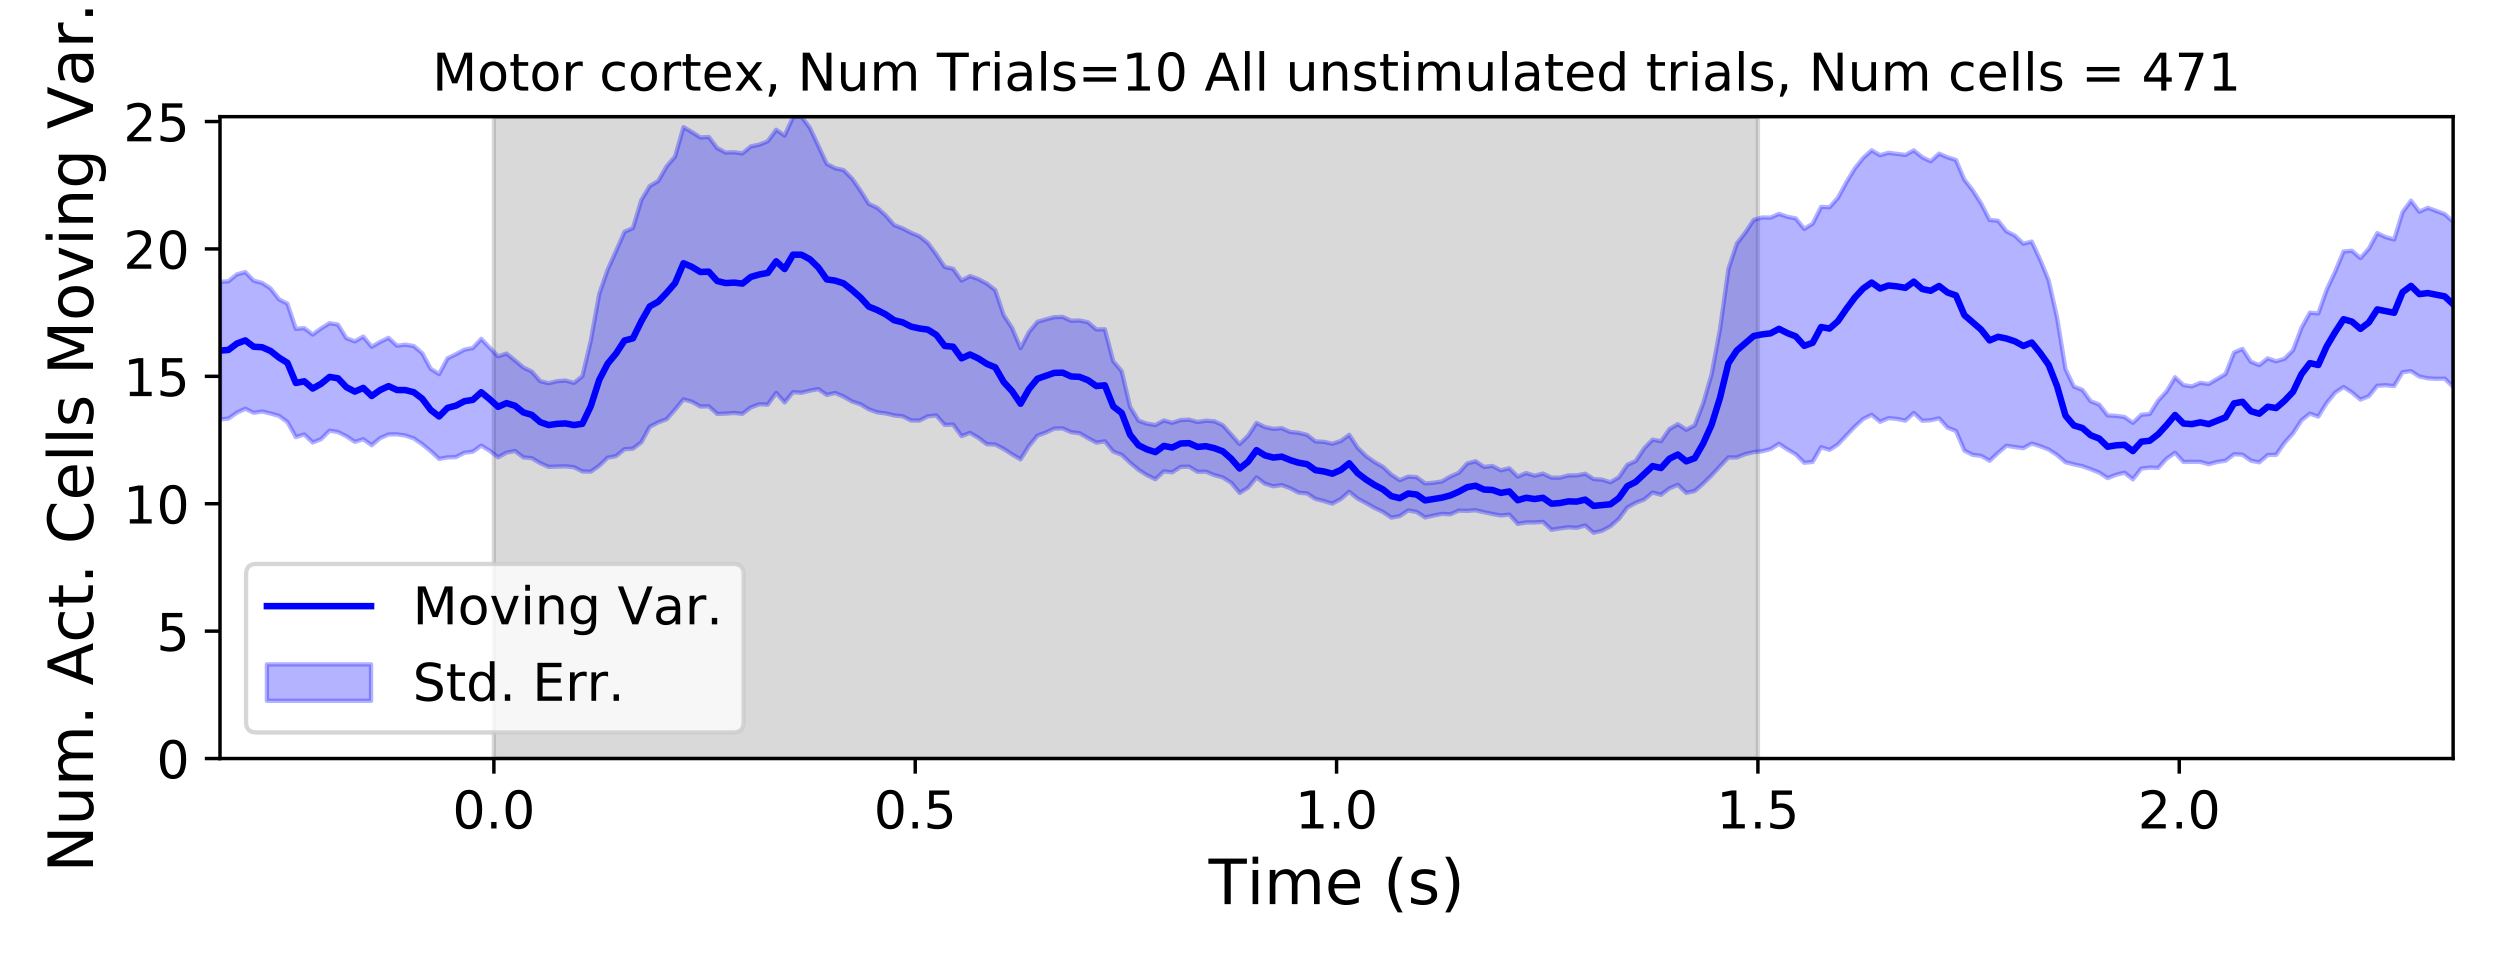 <?xml version="1.0" encoding="utf-8" standalone="no"?>
<!DOCTYPE svg PUBLIC "-//W3C//DTD SVG 1.1//EN"
  "http://www.w3.org/Graphics/SVG/1.1/DTD/svg11.dtd">
<!-- Created with matplotlib (https://matplotlib.org/) -->
<svg height="223.2pt" version="1.1" viewBox="0 0 576 223.2" width="576pt" xmlns="http://www.w3.org/2000/svg" xmlns:xlink="http://www.w3.org/1999/xlink">
 <defs>
  <style type="text/css">
*{stroke-linecap:butt;stroke-linejoin:round;}
  </style>
 </defs>
 <g id="figure_1">
  <g id="patch_1">
   <path d="M 0 223.2 
L 576 223.2 
L 576 0 
L 0 0 
z
" style="fill:#ffffff;"/>
  </g>
  <g id="axes_1">
   <g id="patch_2">
    <path d="M 50.69 174.76 
L 565.2 174.76 
L 565.2 26.88 
L 50.69 26.88 
z
" style="fill:#ffffff;"/>
   </g>
   <g id="PolyCollection_1">
    <defs>
     <path d="M 113.79 -48.44 
L 113.79 -196.32 
L 405.022 -196.32 
L 405.022 -48.44 
L 405.022 -48.44 
L 113.79 -48.44 
z
" id="m0487ae9d13" style="stroke:#808080;stroke-opacity:0.3;"/>
    </defs>
    <g clip-path="url(#pe1b4411002)">
     <use style="fill:#808080;fill-opacity:0.3;stroke:#808080;stroke-opacity:0.3;" x="0" xlink:href="#m0487ae9d13" y="223.2"/>
    </g>
   </g>
   <g id="PolyCollection_2">
    <defs>
     <path d="M 50.69 -158.284 
L 50.69 -126.561 
L 52.632 -126.76 
L 54.573 -128.119 
L 56.515 -129.024 
L 58.456 -128.088 
L 60.398 -128.387 
L 62.339 -127.927 
L 64.281 -127.392 
L 66.222 -125.96 
L 68.164 -122.486 
L 70.105 -123.095 
L 72.047 -121.249 
L 73.989 -122.025 
L 75.93 -123.973 
L 77.872 -123.664 
L 79.813 -122.684 
L 81.755 -121.404 
L 83.696 -121.999 
L 85.638 -120.615 
L 87.579 -122.244 
L 89.521 -123.104 
L 91.462 -123.129 
L 93.404 -122.85 
L 95.346 -122.186 
L 97.287 -120.856 
L 99.229 -119.263 
L 101.17 -117.47 
L 103.112 -117.813 
L 105.053 -117.881 
L 106.995 -118.881 
L 108.936 -119.12 
L 110.878 -120.537 
L 112.82 -119.347 
L 114.761 -117.834 
L 116.703 -118.905 
L 118.644 -119.285 
L 120.586 -117.817 
L 122.527 -117.632 
L 124.469 -116.491 
L 126.41 -115.627 
L 128.352 -115.713 
L 130.293 -115.758 
L 132.235 -115.565 
L 134.177 -114.582 
L 136.118 -114.527 
L 138.06 -115.889 
L 140.001 -117.75 
L 141.943 -118.115 
L 143.884 -119.701 
L 145.826 -119.828 
L 147.767 -121.289 
L 149.709 -124.861 
L 151.65 -125.879 
L 153.592 -126.613 
L 155.534 -128.813 
L 157.475 -131.186 
L 159.417 -130.646 
L 161.358 -129.54 
L 163.3 -129.581 
L 165.241 -127.836 
L 167.183 -127.907 
L 169.124 -128.058 
L 171.066 -127.857 
L 173.007 -129.327 
L 174.949 -130.052 
L 176.891 -129.979 
L 178.832 -132.671 
L 180.774 -130.476 
L 182.715 -132.84 
L 184.657 -132.708 
L 186.598 -133.19 
L 188.54 -133.545 
L 190.481 -132.208 
L 192.423 -132.66 
L 194.364 -131.824 
L 196.306 -130.7 
L 198.248 -130.051 
L 200.189 -128.883 
L 202.131 -128.196 
L 204.072 -127.954 
L 206.014 -127.486 
L 207.955 -127.293 
L 209.897 -126.33 
L 211.838 -126.295 
L 213.78 -127.282 
L 215.722 -127.48 
L 217.663 -125.301 
L 219.605 -125.365 
L 221.546 -122.719 
L 223.488 -123.467 
L 225.429 -122.316 
L 227.371 -120.858 
L 229.312 -120.768 
L 231.254 -119.771 
L 233.195 -118.506 
L 235.137 -117.371 
L 237.079 -120.443 
L 239.02 -122.812 
L 240.962 -123.539 
L 242.903 -124.448 
L 244.845 -124.497 
L 246.786 -123.631 
L 248.728 -123.38 
L 250.669 -122.253 
L 252.611 -121.216 
L 254.552 -121.515 
L 256.494 -119.163 
L 258.436 -118.418 
L 260.377 -116.576 
L 262.319 -114.954 
L 264.26 -113.722 
L 266.202 -112.787 
L 268.143 -114.589 
L 270.085 -114.384 
L 272.026 -115.631 
L 273.968 -115.684 
L 275.909 -114.496 
L 277.851 -114.523 
L 279.793 -113.734 
L 281.734 -113.198 
L 283.676 -111.953 
L 285.617 -109.63 
L 287.559 -110.841 
L 289.5 -113.204 
L 291.442 -111.762 
L 293.383 -111.157 
L 295.325 -111.436 
L 297.266 -110.706 
L 299.208 -109.683 
L 301.15 -109.518 
L 303.091 -108.243 
L 305.033 -107.747 
L 306.974 -107.162 
L 308.916 -108.228 
L 310.857 -109.903 
L 312.799 -108.313 
L 314.74 -107.295 
L 316.682 -106.184 
L 318.624 -105.255 
L 320.565 -103.94 
L 322.507 -104.288 
L 324.448 -105.599 
L 326.39 -105.256 
L 328.331 -103.98 
L 330.273 -104.412 
L 332.214 -104.795 
L 334.156 -104.701 
L 336.097 -105.552 
L 338.039 -105.494 
L 339.981 -105.639 
L 341.922 -105.191 
L 343.864 -104.778 
L 345.805 -104.431 
L 347.747 -104.636 
L 349.688 -102.5 
L 351.63 -102.825 
L 353.571 -102.837 
L 355.513 -102.943 
L 357.454 -101.145 
L 359.396 -101.448 
L 361.338 -101.717 
L 363.279 -101.589 
L 365.221 -102.124 
L 367.162 -100.448 
L 369.104 -100.911 
L 371.045 -101.944 
L 372.987 -103.66 
L 374.928 -106.271 
L 376.87 -107.359 
L 378.811 -108.097 
L 380.753 -109.714 
L 382.695 -109.191 
L 384.636 -110.684 
L 386.578 -111.491 
L 388.519 -109.638 
L 390.461 -110.073 
L 392.402 -111.759 
L 394.344 -113.673 
L 396.285 -115.773 
L 398.227 -117.814 
L 400.168 -117.814 
L 402.11 -118.576 
L 404.052 -119.033 
L 405.993 -119.216 
L 407.935 -119.73 
L 409.876 -120.944 
L 411.818 -119.651 
L 413.759 -118.506 
L 415.701 -116.577 
L 417.642 -116.778 
L 419.584 -120.162 
L 421.526 -119.547 
L 423.467 -120.804 
L 425.409 -122.862 
L 427.35 -124.896 
L 429.292 -126.676 
L 431.233 -127.628 
L 433.175 -126.021 
L 435.116 -126.856 
L 437.058 -126.684 
L 438.999 -126.279 
L 440.941 -128.056 
L 442.883 -126.257 
L 444.824 -126.373 
L 446.766 -126.809 
L 448.707 -124.666 
L 450.649 -123.917 
L 452.59 -119.386 
L 454.532 -118.393 
L 456.473 -118.167 
L 458.415 -117.036 
L 460.356 -118.854 
L 462.298 -120.505 
L 464.24 -120.198 
L 466.181 -119.935 
L 468.123 -121.008 
L 470.064 -120.396 
L 472.006 -119.633 
L 473.947 -118.377 
L 475.889 -116.702 
L 477.83 -116.208 
L 479.772 -115.789 
L 481.713 -115.086 
L 483.655 -114.316 
L 485.597 -113.042 
L 487.538 -113.807 
L 489.48 -114.295 
L 491.421 -112.762 
L 493.363 -115.244 
L 495.304 -115.474 
L 497.246 -115.398 
L 499.187 -117.524 
L 501.129 -118.878 
L 503.07 -116.768 
L 505.012 -116.8 
L 506.954 -116.776 
L 508.895 -116.248 
L 510.837 -116.769 
L 512.778 -117.057 
L 514.72 -118.543 
L 516.661 -118.443 
L 518.603 -117.06 
L 520.544 -116.688 
L 522.486 -118.367 
L 524.428 -118.417 
L 526.369 -121.197 
L 528.311 -123.343 
L 530.252 -126.331 
L 532.194 -127.9 
L 534.135 -127.224 
L 536.077 -130.351 
L 538.018 -132.74 
L 539.96 -134.029 
L 541.901 -132.761 
L 543.843 -131.13 
L 545.785 -131.918 
L 547.726 -134.323 
L 549.668 -134.446 
L 551.609 -134.248 
L 553.551 -137.437 
L 555.492 -137.686 
L 557.434 -136.443 
L 559.375 -136.029 
L 561.317 -135.922 
L 563.258 -135.968 
L 565.2 -134.073 
L 565.2 -172.1 
L 565.2 -172.1 
L 563.258 -173.868 
L 561.317 -174.599 
L 559.375 -175.321 
L 557.434 -174.423 
L 555.492 -176.96 
L 553.551 -174.315 
L 551.609 -168.023 
L 549.668 -168.566 
L 547.726 -169.494 
L 545.785 -165.917 
L 543.843 -163.726 
L 541.901 -165.426 
L 539.96 -165.267 
L 538.018 -160.617 
L 536.077 -156.476 
L 534.135 -150.992 
L 532.194 -151.168 
L 530.252 -147.644 
L 528.311 -142.507 
L 526.369 -140.548 
L 524.428 -139.956 
L 522.486 -140.636 
L 520.544 -139.082 
L 518.603 -139.851 
L 516.661 -142.809 
L 514.72 -141.977 
L 512.778 -137.053 
L 510.837 -135.892 
L 508.895 -134.734 
L 506.954 -135.004 
L 505.012 -134.174 
L 503.07 -134.47 
L 501.129 -136.283 
L 499.187 -133.02 
L 497.246 -130.911 
L 495.304 -127.838 
L 493.363 -127.637 
L 491.421 -125.779 
L 489.48 -127.128 
L 487.538 -127.387 
L 485.597 -127.497 
L 483.655 -130.002 
L 481.713 -130.739 
L 479.772 -133.391 
L 477.83 -134.119 
L 475.889 -138.17 
L 473.947 -150.042 
L 472.006 -158.646 
L 470.064 -163.369 
L 468.123 -167.538 
L 466.181 -167.056 
L 464.24 -168.91 
L 462.298 -169.892 
L 460.356 -172.346 
L 458.415 -172.514 
L 456.473 -176.298 
L 454.532 -179.328 
L 452.59 -181.811 
L 450.649 -186.349 
L 448.707 -186.951 
L 446.766 -187.799 
L 444.824 -186.036 
L 442.883 -186.968 
L 440.941 -188.559 
L 438.999 -187.498 
L 437.058 -187.743 
L 435.116 -187.995 
L 433.175 -187.435 
L 431.233 -188.564 
L 429.292 -186.821 
L 427.35 -184.393 
L 425.409 -181.208 
L 423.467 -177.637 
L 421.526 -175.449 
L 419.584 -175.532 
L 417.642 -171.67 
L 415.701 -170.462 
L 413.759 -172.876 
L 411.818 -173.26 
L 409.876 -173.922 
L 407.935 -173.067 
L 405.993 -173.097 
L 404.052 -172.539 
L 402.11 -169.611 
L 400.168 -167.093 
L 398.227 -161.228 
L 396.285 -147.31 
L 394.344 -136.936 
L 392.402 -130.239 
L 390.461 -125.203 
L 388.519 -124.184 
L 386.578 -125.468 
L 384.636 -124.346 
L 382.695 -121.55 
L 380.753 -121.902 
L 378.811 -119.902 
L 376.87 -116.981 
L 374.928 -116.102 
L 372.987 -113.248 
L 371.045 -112.082 
L 369.104 -112.686 
L 367.162 -112.831 
L 365.221 -114.055 
L 363.279 -113.678 
L 361.338 -113.658 
L 359.396 -113.149 
L 357.454 -113.156 
L 355.513 -114.085 
L 353.571 -113.607 
L 351.63 -114.208 
L 349.688 -113.399 
L 347.747 -115.305 
L 345.805 -114.842 
L 343.864 -115.843 
L 341.922 -115.62 
L 339.981 -116.934 
L 338.039 -116.419 
L 336.097 -114.269 
L 334.156 -113.409 
L 332.214 -112.281 
L 330.273 -111.974 
L 328.331 -111.838 
L 326.39 -113.268 
L 324.448 -113.395 
L 322.507 -112.562 
L 320.565 -113.837 
L 318.624 -115.643 
L 316.682 -116.763 
L 314.74 -118.122 
L 312.799 -120.052 
L 310.857 -123.019 
L 308.916 -121.587 
L 306.974 -120.963 
L 305.033 -121.405 
L 303.091 -121.496 
L 301.15 -123.004 
L 299.208 -123.491 
L 297.266 -123.678 
L 295.325 -124.543 
L 293.383 -124.396 
L 291.442 -124.801 
L 289.5 -125.761 
L 287.559 -122.791 
L 285.617 -120.894 
L 283.676 -123.068 
L 281.734 -125.242 
L 279.793 -126.142 
L 277.851 -126.272 
L 275.909 -125.969 
L 273.968 -126.517 
L 272.026 -126.42 
L 270.085 -125.787 
L 268.143 -126.331 
L 266.202 -125.273 
L 264.26 -125.589 
L 262.319 -126.271 
L 260.377 -129.476 
L 258.436 -137.682 
L 256.494 -139.971 
L 254.552 -147.328 
L 252.611 -147.296 
L 250.669 -148.942 
L 248.728 -149.357 
L 246.786 -149.298 
L 244.845 -150.181 
L 242.903 -150.128 
L 240.962 -149.615 
L 239.02 -149.055 
L 237.079 -146.694 
L 235.137 -142.994 
L 233.195 -147.629 
L 231.254 -150.592 
L 229.312 -156.346 
L 227.371 -157.861 
L 225.429 -158.89 
L 223.488 -159.585 
L 221.546 -158.563 
L 219.605 -161.265 
L 217.663 -161.693 
L 215.722 -164.608 
L 213.78 -167.227 
L 211.838 -168.756 
L 209.897 -169.582 
L 207.955 -170.576 
L 206.014 -171.342 
L 204.072 -173.563 
L 202.131 -175.323 
L 200.189 -176.204 
L 198.248 -179.289 
L 196.306 -182.07 
L 194.364 -184.01 
L 192.423 -184.433 
L 190.481 -185.445 
L 188.54 -189.62 
L 186.598 -193.746 
L 184.657 -196.32 
L 182.715 -196.211 
L 180.774 -191.963 
L 178.832 -193.309 
L 176.891 -190.664 
L 174.949 -189.869 
L 173.007 -189.477 
L 171.066 -187.864 
L 169.124 -188.116 
L 167.183 -188.049 
L 165.241 -189.08 
L 163.3 -191.634 
L 161.358 -191.534 
L 159.417 -192.784 
L 157.475 -193.912 
L 155.534 -187.128 
L 153.592 -184.868 
L 151.65 -181.494 
L 149.709 -180.342 
L 147.767 -177.115 
L 145.826 -170.667 
L 143.884 -169.782 
L 141.943 -165.386 
L 140.001 -161.066 
L 138.06 -155.46 
L 136.118 -144.694 
L 134.177 -136.531 
L 132.235 -134.973 
L 130.293 -135.521 
L 128.352 -135.379 
L 126.41 -134.899 
L 124.469 -135.38 
L 122.527 -137.593 
L 120.586 -138.535 
L 118.644 -140.164 
L 116.703 -141.74 
L 114.761 -141.1 
L 112.82 -143.108 
L 110.878 -145.119 
L 108.936 -143.015 
L 106.995 -142.634 
L 105.053 -141.591 
L 103.112 -140.642 
L 101.17 -137.026 
L 99.229 -138.237 
L 97.287 -141.809 
L 95.346 -143.466 
L 93.404 -143.796 
L 91.462 -143.553 
L 89.521 -145.362 
L 87.579 -144.42 
L 85.638 -143.312 
L 83.696 -145.654 
L 81.755 -144.544 
L 79.813 -145.286 
L 77.872 -148.412 
L 75.93 -148.748 
L 73.989 -147.532 
L 72.047 -146.123 
L 70.105 -147.601 
L 68.164 -147.442 
L 66.222 -153.234 
L 64.281 -154.23 
L 62.339 -156.74 
L 60.398 -158.009 
L 58.456 -158.529 
L 56.515 -160.516 
L 54.573 -159.981 
L 52.632 -158.391 
L 50.69 -158.284 
z
" id="m0ca33e1026" style="stroke:#0000ff;stroke-opacity:0.3;"/>
    </defs>
    <g clip-path="url(#pe1b4411002)">
     <use style="fill:#0000ff;fill-opacity:0.3;stroke:#0000ff;stroke-opacity:0.3;" x="0" xlink:href="#m0ca33e1026" y="223.2"/>
    </g>
   </g>
   <g id="matplotlib.axis_1">
    <g id="xtick_1">
     <g id="line2d_1">
      <defs>
       <path d="M 0 0 
L 0 3.5 
" id="mf9122d4ab7" style="stroke:#000000;stroke-width:0.8;"/>
      </defs>
      <g>
       <use style="stroke:#000000;stroke-width:0.8;" x="113.79" xlink:href="#mf9122d4ab7" y="174.76"/>
      </g>
     </g>
     <g id="text_1">
      <!-- 0.0 -->
      <defs>
       <path d="M 31.781 66.406 
Q 24.172 66.406 20.328 58.906 
Q 16.5 51.422 16.5 36.375 
Q 16.5 21.391 20.328 13.891 
Q 24.172 6.391 31.781 6.391 
Q 39.453 6.391 43.281 13.891 
Q 47.125 21.391 47.125 36.375 
Q 47.125 51.422 43.281 58.906 
Q 39.453 66.406 31.781 66.406 
z
M 31.781 74.219 
Q 44.047 74.219 50.516 64.516 
Q 56.984 54.828 56.984 36.375 
Q 56.984 17.969 50.516 8.266 
Q 44.047 -1.422 31.781 -1.422 
Q 19.531 -1.422 13.062 8.266 
Q 6.594 17.969 6.594 36.375 
Q 6.594 54.828 13.062 64.516 
Q 19.531 74.219 31.781 74.219 
z
" id="DejaVuSans-48"/>
       <path d="M 10.688 12.406 
L 21 12.406 
L 21 0 
L 10.688 0 
z
" id="DejaVuSans-46"/>
      </defs>
      <g transform="translate(104.248 190.878)scale(0.12 -0.12)">
       <use xlink:href="#DejaVuSans-48"/>
       <use x="63.623" xlink:href="#DejaVuSans-46"/>
       <use x="95.41" xlink:href="#DejaVuSans-48"/>
      </g>
     </g>
    </g>
    <g id="xtick_2">
     <g id="line2d_2">
      <g>
       <use style="stroke:#000000;stroke-width:0.8;" x="210.868" xlink:href="#mf9122d4ab7" y="174.76"/>
      </g>
     </g>
     <g id="text_2">
      <!-- 0.5 -->
      <defs>
       <path d="M 10.797 72.906 
L 49.516 72.906 
L 49.516 64.594 
L 19.828 64.594 
L 19.828 46.734 
Q 21.969 47.469 24.109 47.828 
Q 26.266 48.188 28.422 48.188 
Q 40.625 48.188 47.75 41.5 
Q 54.891 34.812 54.891 23.391 
Q 54.891 11.625 47.562 5.094 
Q 40.234 -1.422 26.906 -1.422 
Q 22.312 -1.422 17.547 -0.641 
Q 12.797 0.141 7.719 1.703 
L 7.719 11.625 
Q 12.109 9.234 16.797 8.062 
Q 21.484 6.891 26.703 6.891 
Q 35.156 6.891 40.078 11.328 
Q 45.016 15.766 45.016 23.391 
Q 45.016 31 40.078 35.438 
Q 35.156 39.891 26.703 39.891 
Q 22.75 39.891 18.812 39.016 
Q 14.891 38.141 10.797 36.281 
z
" id="DejaVuSans-53"/>
      </defs>
      <g transform="translate(201.326 190.878)scale(0.12 -0.12)">
       <use xlink:href="#DejaVuSans-48"/>
       <use x="63.623" xlink:href="#DejaVuSans-46"/>
       <use x="95.41" xlink:href="#DejaVuSans-53"/>
      </g>
     </g>
    </g>
    <g id="xtick_3">
     <g id="line2d_3">
      <g>
       <use style="stroke:#000000;stroke-width:0.8;" x="307.945" xlink:href="#mf9122d4ab7" y="174.76"/>
      </g>
     </g>
     <g id="text_3">
      <!-- 1.0 -->
      <defs>
       <path d="M 12.406 8.297 
L 28.516 8.297 
L 28.516 63.922 
L 10.984 60.406 
L 10.984 69.391 
L 28.422 72.906 
L 38.281 72.906 
L 38.281 8.297 
L 54.391 8.297 
L 54.391 0 
L 12.406 0 
z
" id="DejaVuSans-49"/>
      </defs>
      <g transform="translate(298.403 190.878)scale(0.12 -0.12)">
       <use xlink:href="#DejaVuSans-49"/>
       <use x="63.623" xlink:href="#DejaVuSans-46"/>
       <use x="95.41" xlink:href="#DejaVuSans-48"/>
      </g>
     </g>
    </g>
    <g id="xtick_4">
     <g id="line2d_4">
      <g>
       <use style="stroke:#000000;stroke-width:0.8;" x="405.022" xlink:href="#mf9122d4ab7" y="174.76"/>
      </g>
     </g>
     <g id="text_4">
      <!-- 1.5 -->
      <g transform="translate(395.48 190.878)scale(0.12 -0.12)">
       <use xlink:href="#DejaVuSans-49"/>
       <use x="63.623" xlink:href="#DejaVuSans-46"/>
       <use x="95.41" xlink:href="#DejaVuSans-53"/>
      </g>
     </g>
    </g>
    <g id="xtick_5">
     <g id="line2d_5">
      <g>
       <use style="stroke:#000000;stroke-width:0.8;" x="502.1" xlink:href="#mf9122d4ab7" y="174.76"/>
      </g>
     </g>
     <g id="text_5">
      <!-- 2.0 -->
      <defs>
       <path d="M 19.188 8.297 
L 53.609 8.297 
L 53.609 0 
L 7.328 0 
L 7.328 8.297 
Q 12.938 14.109 22.625 23.891 
Q 32.328 33.688 34.812 36.531 
Q 39.547 41.844 41.422 45.531 
Q 43.312 49.219 43.312 52.781 
Q 43.312 58.594 39.234 62.25 
Q 35.156 65.922 28.609 65.922 
Q 23.969 65.922 18.812 64.312 
Q 13.672 62.703 7.812 59.422 
L 7.812 69.391 
Q 13.766 71.781 18.938 73 
Q 24.125 74.219 28.422 74.219 
Q 39.75 74.219 46.484 68.547 
Q 53.219 62.891 53.219 53.422 
Q 53.219 48.922 51.531 44.891 
Q 49.859 40.875 45.406 35.406 
Q 44.188 33.984 37.641 27.219 
Q 31.109 20.453 19.188 8.297 
z
" id="DejaVuSans-50"/>
      </defs>
      <g transform="translate(492.558 190.878)scale(0.12 -0.12)">
       <use xlink:href="#DejaVuSans-50"/>
       <use x="63.623" xlink:href="#DejaVuSans-46"/>
       <use x="95.41" xlink:href="#DejaVuSans-48"/>
      </g>
     </g>
    </g>
    <g id="text_6">
     <!-- Time (s) -->
     <defs>
      <path d="M -0.297 72.906 
L 61.375 72.906 
L 61.375 64.594 
L 35.5 64.594 
L 35.5 0 
L 25.594 0 
L 25.594 64.594 
L -0.297 64.594 
z
" id="DejaVuSans-84"/>
      <path d="M 9.422 54.688 
L 18.406 54.688 
L 18.406 0 
L 9.422 0 
z
M 9.422 75.984 
L 18.406 75.984 
L 18.406 64.594 
L 9.422 64.594 
z
" id="DejaVuSans-105"/>
      <path d="M 52 44.188 
Q 55.375 50.25 60.062 53.125 
Q 64.75 56 71.094 56 
Q 79.641 56 84.281 50.016 
Q 88.922 44.047 88.922 33.016 
L 88.922 0 
L 79.891 0 
L 79.891 32.719 
Q 79.891 40.578 77.094 44.375 
Q 74.312 48.188 68.609 48.188 
Q 61.625 48.188 57.562 43.547 
Q 53.516 38.922 53.516 30.906 
L 53.516 0 
L 44.484 0 
L 44.484 32.719 
Q 44.484 40.625 41.703 44.406 
Q 38.922 48.188 33.109 48.188 
Q 26.219 48.188 22.156 43.531 
Q 18.109 38.875 18.109 30.906 
L 18.109 0 
L 9.078 0 
L 9.078 54.688 
L 18.109 54.688 
L 18.109 46.188 
Q 21.188 51.219 25.484 53.609 
Q 29.781 56 35.688 56 
Q 41.656 56 45.828 52.969 
Q 50 49.953 52 44.188 
z
" id="DejaVuSans-109"/>
      <path d="M 56.203 29.594 
L 56.203 25.203 
L 14.891 25.203 
Q 15.484 15.922 20.484 11.062 
Q 25.484 6.203 34.422 6.203 
Q 39.594 6.203 44.453 7.469 
Q 49.312 8.734 54.109 11.281 
L 54.109 2.781 
Q 49.266 0.734 44.188 -0.344 
Q 39.109 -1.422 33.891 -1.422 
Q 20.797 -1.422 13.156 6.188 
Q 5.516 13.812 5.516 26.812 
Q 5.516 40.234 12.766 48.109 
Q 20.016 56 32.328 56 
Q 43.359 56 49.781 48.891 
Q 56.203 41.797 56.203 29.594 
z
M 47.219 32.234 
Q 47.125 39.594 43.094 43.984 
Q 39.062 48.391 32.422 48.391 
Q 24.906 48.391 20.391 44.141 
Q 15.875 39.891 15.188 32.172 
z
" id="DejaVuSans-101"/>
      <path id="DejaVuSans-32"/>
      <path d="M 31 75.875 
Q 24.469 64.656 21.281 53.656 
Q 18.109 42.672 18.109 31.391 
Q 18.109 20.125 21.312 9.062 
Q 24.516 -2 31 -13.188 
L 23.188 -13.188 
Q 15.875 -1.703 12.234 9.375 
Q 8.594 20.453 8.594 31.391 
Q 8.594 42.281 12.203 53.312 
Q 15.828 64.359 23.188 75.875 
z
" id="DejaVuSans-40"/>
      <path d="M 44.281 53.078 
L 44.281 44.578 
Q 40.484 46.531 36.375 47.5 
Q 32.281 48.484 27.875 48.484 
Q 21.188 48.484 17.844 46.438 
Q 14.5 44.391 14.5 40.281 
Q 14.5 37.156 16.891 35.375 
Q 19.281 33.594 26.516 31.984 
L 29.594 31.297 
Q 39.156 29.25 43.188 25.516 
Q 47.219 21.781 47.219 15.094 
Q 47.219 7.469 41.188 3.016 
Q 35.156 -1.422 24.609 -1.422 
Q 20.219 -1.422 15.453 -0.562 
Q 10.688 0.297 5.422 2 
L 5.422 11.281 
Q 10.406 8.688 15.234 7.391 
Q 20.062 6.109 24.812 6.109 
Q 31.156 6.109 34.562 8.281 
Q 37.984 10.453 37.984 14.406 
Q 37.984 18.062 35.516 20.016 
Q 33.062 21.969 24.703 23.781 
L 21.578 24.516 
Q 13.234 26.266 9.516 29.906 
Q 5.812 33.547 5.812 39.891 
Q 5.812 47.609 11.281 51.797 
Q 16.75 56 26.812 56 
Q 31.781 56 36.172 55.266 
Q 40.578 54.547 44.281 53.078 
z
" id="DejaVuSans-115"/>
      <path d="M 8.016 75.875 
L 15.828 75.875 
Q 23.141 64.359 26.781 53.312 
Q 30.422 42.281 30.422 31.391 
Q 30.422 20.453 26.781 9.375 
Q 23.141 -1.703 15.828 -13.188 
L 8.016 -13.188 
Q 14.5 -2 17.703 9.062 
Q 20.906 20.125 20.906 31.391 
Q 20.906 42.672 17.703 53.656 
Q 14.5 64.656 8.016 75.875 
z
" id="DejaVuSans-41"/>
     </defs>
     <g transform="translate(278.45 208.315)scale(0.144 -0.144)">
      <use xlink:href="#DejaVuSans-84"/>
      <use x="61.037" xlink:href="#DejaVuSans-105"/>
      <use x="88.82" xlink:href="#DejaVuSans-109"/>
      <use x="186.232" xlink:href="#DejaVuSans-101"/>
      <use x="247.756" xlink:href="#DejaVuSans-32"/>
      <use x="279.543" xlink:href="#DejaVuSans-40"/>
      <use x="318.557" xlink:href="#DejaVuSans-115"/>
      <use x="370.656" xlink:href="#DejaVuSans-41"/>
     </g>
    </g>
   </g>
   <g id="matplotlib.axis_2">
    <g id="ytick_1">
     <g id="line2d_6">
      <defs>
       <path d="M 0 0 
L -3.5 0 
" id="mffff7e357f" style="stroke:#000000;stroke-width:0.8;"/>
      </defs>
      <g>
       <use style="stroke:#000000;stroke-width:0.8;" x="50.69" xlink:href="#mffff7e357f" y="174.76"/>
      </g>
     </g>
     <g id="text_7">
      <!-- 0 -->
      <g transform="translate(36.055 179.319)scale(0.12 -0.12)">
       <use xlink:href="#DejaVuSans-48"/>
      </g>
     </g>
    </g>
    <g id="ytick_2">
     <g id="line2d_7">
      <g>
       <use style="stroke:#000000;stroke-width:0.8;" x="50.69" xlink:href="#mffff7e357f" y="145.409"/>
      </g>
     </g>
     <g id="text_8">
      <!-- 5 -->
      <g transform="translate(36.055 149.968)scale(0.12 -0.12)">
       <use xlink:href="#DejaVuSans-53"/>
      </g>
     </g>
    </g>
    <g id="ytick_3">
     <g id="line2d_8">
      <g>
       <use style="stroke:#000000;stroke-width:0.8;" x="50.69" xlink:href="#mffff7e357f" y="116.058"/>
      </g>
     </g>
     <g id="text_9">
      <!-- 10 -->
      <g transform="translate(28.42 120.617)scale(0.12 -0.12)">
       <use xlink:href="#DejaVuSans-49"/>
       <use x="63.623" xlink:href="#DejaVuSans-48"/>
      </g>
     </g>
    </g>
    <g id="ytick_4">
     <g id="line2d_9">
      <g>
       <use style="stroke:#000000;stroke-width:0.8;" x="50.69" xlink:href="#mffff7e357f" y="86.707"/>
      </g>
     </g>
     <g id="text_10">
      <!-- 15 -->
      <g transform="translate(28.42 91.266)scale(0.12 -0.12)">
       <use xlink:href="#DejaVuSans-49"/>
       <use x="63.623" xlink:href="#DejaVuSans-53"/>
      </g>
     </g>
    </g>
    <g id="ytick_5">
     <g id="line2d_10">
      <g>
       <use style="stroke:#000000;stroke-width:0.8;" x="50.69" xlink:href="#mffff7e357f" y="57.356"/>
      </g>
     </g>
     <g id="text_11">
      <!-- 20 -->
      <g transform="translate(28.42 61.915)scale(0.12 -0.12)">
       <use xlink:href="#DejaVuSans-50"/>
       <use x="63.623" xlink:href="#DejaVuSans-48"/>
      </g>
     </g>
    </g>
    <g id="ytick_6">
     <g id="line2d_11">
      <g>
       <use style="stroke:#000000;stroke-width:0.8;" x="50.69" xlink:href="#mffff7e357f" y="28.004"/>
      </g>
     </g>
     <g id="text_12">
      <!-- 25 -->
      <g transform="translate(28.42 32.564)scale(0.12 -0.12)">
       <use xlink:href="#DejaVuSans-50"/>
       <use x="63.623" xlink:href="#DejaVuSans-53"/>
      </g>
     </g>
    </g>
    <g id="text_13">
     <!-- Num. Act. Cells Moving Var. -->
     <defs>
      <path d="M 9.812 72.906 
L 23.094 72.906 
L 55.422 11.922 
L 55.422 72.906 
L 64.984 72.906 
L 64.984 0 
L 51.703 0 
L 19.391 60.984 
L 19.391 0 
L 9.812 0 
z
" id="DejaVuSans-78"/>
      <path d="M 8.5 21.578 
L 8.5 54.688 
L 17.484 54.688 
L 17.484 21.922 
Q 17.484 14.156 20.5 10.266 
Q 23.531 6.391 29.594 6.391 
Q 36.859 6.391 41.078 11.031 
Q 45.312 15.672 45.312 23.688 
L 45.312 54.688 
L 54.297 54.688 
L 54.297 0 
L 45.312 0 
L 45.312 8.406 
Q 42.047 3.422 37.719 1 
Q 33.406 -1.422 27.688 -1.422 
Q 18.266 -1.422 13.375 4.438 
Q 8.5 10.297 8.5 21.578 
z
M 31.109 56 
z
" id="DejaVuSans-117"/>
      <path d="M 34.188 63.188 
L 20.797 26.906 
L 47.609 26.906 
z
M 28.609 72.906 
L 39.797 72.906 
L 67.578 0 
L 57.328 0 
L 50.688 18.703 
L 17.828 18.703 
L 11.188 0 
L 0.781 0 
z
" id="DejaVuSans-65"/>
      <path d="M 48.781 52.594 
L 48.781 44.188 
Q 44.969 46.297 41.141 47.344 
Q 37.312 48.391 33.406 48.391 
Q 24.656 48.391 19.812 42.844 
Q 14.984 37.312 14.984 27.297 
Q 14.984 17.281 19.812 11.734 
Q 24.656 6.203 33.406 6.203 
Q 37.312 6.203 41.141 7.25 
Q 44.969 8.297 48.781 10.406 
L 48.781 2.094 
Q 45.016 0.344 40.984 -0.531 
Q 36.969 -1.422 32.422 -1.422 
Q 20.062 -1.422 12.781 6.344 
Q 5.516 14.109 5.516 27.297 
Q 5.516 40.672 12.859 48.328 
Q 20.219 56 33.016 56 
Q 37.156 56 41.109 55.141 
Q 45.062 54.297 48.781 52.594 
z
" id="DejaVuSans-99"/>
      <path d="M 18.312 70.219 
L 18.312 54.688 
L 36.812 54.688 
L 36.812 47.703 
L 18.312 47.703 
L 18.312 18.016 
Q 18.312 11.328 20.141 9.422 
Q 21.969 7.516 27.594 7.516 
L 36.812 7.516 
L 36.812 0 
L 27.594 0 
Q 17.188 0 13.234 3.875 
Q 9.281 7.766 9.281 18.016 
L 9.281 47.703 
L 2.688 47.703 
L 2.688 54.688 
L 9.281 54.688 
L 9.281 70.219 
z
" id="DejaVuSans-116"/>
      <path d="M 64.406 67.281 
L 64.406 56.891 
Q 59.422 61.531 53.781 63.812 
Q 48.141 66.109 41.797 66.109 
Q 29.297 66.109 22.656 58.469 
Q 16.016 50.828 16.016 36.375 
Q 16.016 21.969 22.656 14.328 
Q 29.297 6.688 41.797 6.688 
Q 48.141 6.688 53.781 8.984 
Q 59.422 11.281 64.406 15.922 
L 64.406 5.609 
Q 59.234 2.094 53.438 0.328 
Q 47.656 -1.422 41.219 -1.422 
Q 24.656 -1.422 15.125 8.703 
Q 5.609 18.844 5.609 36.375 
Q 5.609 53.953 15.125 64.078 
Q 24.656 74.219 41.219 74.219 
Q 47.75 74.219 53.531 72.484 
Q 59.328 70.75 64.406 67.281 
z
" id="DejaVuSans-67"/>
      <path d="M 9.422 75.984 
L 18.406 75.984 
L 18.406 0 
L 9.422 0 
z
" id="DejaVuSans-108"/>
      <path d="M 9.812 72.906 
L 24.516 72.906 
L 43.109 23.297 
L 61.812 72.906 
L 76.516 72.906 
L 76.516 0 
L 66.891 0 
L 66.891 64.016 
L 48.094 14.016 
L 38.188 14.016 
L 19.391 64.016 
L 19.391 0 
L 9.812 0 
z
" id="DejaVuSans-77"/>
      <path d="M 30.609 48.391 
Q 23.391 48.391 19.188 42.75 
Q 14.984 37.109 14.984 27.297 
Q 14.984 17.484 19.156 11.844 
Q 23.344 6.203 30.609 6.203 
Q 37.797 6.203 41.984 11.859 
Q 46.188 17.531 46.188 27.297 
Q 46.188 37.016 41.984 42.703 
Q 37.797 48.391 30.609 48.391 
z
M 30.609 56 
Q 42.328 56 49.016 48.375 
Q 55.719 40.766 55.719 27.297 
Q 55.719 13.875 49.016 6.219 
Q 42.328 -1.422 30.609 -1.422 
Q 18.844 -1.422 12.172 6.219 
Q 5.516 13.875 5.516 27.297 
Q 5.516 40.766 12.172 48.375 
Q 18.844 56 30.609 56 
z
" id="DejaVuSans-111"/>
      <path d="M 2.984 54.688 
L 12.5 54.688 
L 29.594 8.797 
L 46.688 54.688 
L 56.203 54.688 
L 35.688 0 
L 23.484 0 
z
" id="DejaVuSans-118"/>
      <path d="M 54.891 33.016 
L 54.891 0 
L 45.906 0 
L 45.906 32.719 
Q 45.906 40.484 42.875 44.328 
Q 39.844 48.188 33.797 48.188 
Q 26.516 48.188 22.312 43.547 
Q 18.109 38.922 18.109 30.906 
L 18.109 0 
L 9.078 0 
L 9.078 54.688 
L 18.109 54.688 
L 18.109 46.188 
Q 21.344 51.125 25.703 53.562 
Q 30.078 56 35.797 56 
Q 45.219 56 50.047 50.172 
Q 54.891 44.344 54.891 33.016 
z
" id="DejaVuSans-110"/>
      <path d="M 45.406 27.984 
Q 45.406 37.75 41.375 43.109 
Q 37.359 48.484 30.078 48.484 
Q 22.859 48.484 18.828 43.109 
Q 14.797 37.75 14.797 27.984 
Q 14.797 18.266 18.828 12.891 
Q 22.859 7.516 30.078 7.516 
Q 37.359 7.516 41.375 12.891 
Q 45.406 18.266 45.406 27.984 
z
M 54.391 6.781 
Q 54.391 -7.172 48.188 -13.984 
Q 42 -20.797 29.203 -20.797 
Q 24.469 -20.797 20.266 -20.094 
Q 16.062 -19.391 12.109 -17.922 
L 12.109 -9.188 
Q 16.062 -11.328 19.922 -12.344 
Q 23.781 -13.375 27.781 -13.375 
Q 36.625 -13.375 41.016 -8.766 
Q 45.406 -4.156 45.406 5.172 
L 45.406 9.625 
Q 42.625 4.781 38.281 2.391 
Q 33.938 0 27.875 0 
Q 17.828 0 11.672 7.656 
Q 5.516 15.328 5.516 27.984 
Q 5.516 40.672 11.672 48.328 
Q 17.828 56 27.875 56 
Q 33.938 56 38.281 53.609 
Q 42.625 51.219 45.406 46.391 
L 45.406 54.688 
L 54.391 54.688 
z
" id="DejaVuSans-103"/>
      <path d="M 28.609 0 
L 0.781 72.906 
L 11.078 72.906 
L 34.188 11.531 
L 57.328 72.906 
L 67.578 72.906 
L 39.797 0 
z
" id="DejaVuSans-86"/>
      <path d="M 34.281 27.484 
Q 23.391 27.484 19.188 25 
Q 14.984 22.516 14.984 16.5 
Q 14.984 11.719 18.141 8.906 
Q 21.297 6.109 26.703 6.109 
Q 34.188 6.109 38.703 11.406 
Q 43.219 16.703 43.219 25.484 
L 43.219 27.484 
z
M 52.203 31.203 
L 52.203 0 
L 43.219 0 
L 43.219 8.297 
Q 40.141 3.328 35.547 0.953 
Q 30.953 -1.422 24.312 -1.422 
Q 15.922 -1.422 10.953 3.297 
Q 6 8.016 6 15.922 
Q 6 25.141 12.172 29.828 
Q 18.359 34.516 30.609 34.516 
L 43.219 34.516 
L 43.219 35.406 
Q 43.219 41.609 39.141 45 
Q 35.062 48.391 27.688 48.391 
Q 23 48.391 18.547 47.266 
Q 14.109 46.141 10.016 43.891 
L 10.016 52.203 
Q 14.938 54.109 19.578 55.047 
Q 24.219 56 28.609 56 
Q 40.484 56 46.344 49.844 
Q 52.203 43.703 52.203 31.203 
z
" id="DejaVuSans-97"/>
      <path d="M 41.109 46.297 
Q 39.594 47.172 37.812 47.578 
Q 36.031 48 33.891 48 
Q 26.266 48 22.188 43.047 
Q 18.109 38.094 18.109 28.812 
L 18.109 0 
L 9.078 0 
L 9.078 54.688 
L 18.109 54.688 
L 18.109 46.188 
Q 20.953 51.172 25.484 53.578 
Q 30.031 56 36.531 56 
Q 37.453 56 38.578 55.875 
Q 39.703 55.766 41.062 55.516 
z
" id="DejaVuSans-114"/>
     </defs>
     <g transform="translate(21.425 201.008)rotate(-90)scale(0.144 -0.144)">
      <use xlink:href="#DejaVuSans-78"/>
      <use x="74.805" xlink:href="#DejaVuSans-117"/>
      <use x="138.184" xlink:href="#DejaVuSans-109"/>
      <use x="235.596" xlink:href="#DejaVuSans-46"/>
      <use x="267.383" xlink:href="#DejaVuSans-32"/>
      <use x="299.17" xlink:href="#DejaVuSans-65"/>
      <use x="367.562" xlink:href="#DejaVuSans-99"/>
      <use x="422.543" xlink:href="#DejaVuSans-116"/>
      <use x="461.752" xlink:href="#DejaVuSans-46"/>
      <use x="493.539" xlink:href="#DejaVuSans-32"/>
      <use x="525.326" xlink:href="#DejaVuSans-67"/>
      <use x="595.15" xlink:href="#DejaVuSans-101"/>
      <use x="656.674" xlink:href="#DejaVuSans-108"/>
      <use x="684.457" xlink:href="#DejaVuSans-108"/>
      <use x="712.24" xlink:href="#DejaVuSans-115"/>
      <use x="764.34" xlink:href="#DejaVuSans-32"/>
      <use x="796.127" xlink:href="#DejaVuSans-77"/>
      <use x="882.406" xlink:href="#DejaVuSans-111"/>
      <use x="943.588" xlink:href="#DejaVuSans-118"/>
      <use x="1002.768" xlink:href="#DejaVuSans-105"/>
      <use x="1030.551" xlink:href="#DejaVuSans-110"/>
      <use x="1093.93" xlink:href="#DejaVuSans-103"/>
      <use x="1157.406" xlink:href="#DejaVuSans-32"/>
      <use x="1189.193" xlink:href="#DejaVuSans-86"/>
      <use x="1257.492" xlink:href="#DejaVuSans-97"/>
      <use x="1318.771" xlink:href="#DejaVuSans-114"/>
      <use x="1359.744" xlink:href="#DejaVuSans-46"/>
     </g>
    </g>
   </g>
   <g id="line2d_12">
    <path clip-path="url(#pe1b4411002)" d="M 50.69 80.777 
L 52.632 80.624 
L 54.573 79.15 
L 56.515 78.43 
L 58.456 79.891 
L 60.398 80.002 
L 62.339 80.866 
L 64.281 82.389 
L 66.222 83.603 
L 68.164 88.236 
L 70.105 87.852 
L 72.047 89.514 
L 73.989 88.421 
L 75.93 86.84 
L 77.872 87.162 
L 79.813 89.215 
L 81.755 90.226 
L 83.696 89.374 
L 85.638 91.237 
L 87.579 89.868 
L 89.521 88.967 
L 91.462 89.859 
L 93.404 89.877 
L 95.346 90.374 
L 97.287 91.868 
L 99.229 94.45 
L 101.17 95.952 
L 103.112 93.973 
L 105.053 93.464 
L 106.995 92.443 
L 108.936 92.133 
L 110.878 90.372 
L 112.82 91.973 
L 114.761 93.733 
L 116.703 92.877 
L 118.644 93.475 
L 120.586 95.024 
L 122.527 95.587 
L 124.469 97.264 
L 126.41 97.937 
L 128.352 97.654 
L 130.293 97.56 
L 132.235 97.931 
L 134.177 97.643 
L 136.118 93.59 
L 138.06 87.526 
L 140.001 83.792 
L 141.943 81.45 
L 143.884 78.459 
L 145.826 77.952 
L 147.767 73.998 
L 149.709 70.598 
L 151.65 69.514 
L 153.592 67.459 
L 155.534 65.229 
L 157.475 60.651 
L 159.417 61.485 
L 161.358 62.663 
L 163.3 62.593 
L 165.241 64.742 
L 167.183 65.222 
L 169.124 65.113 
L 171.066 65.339 
L 173.007 63.798 
L 174.949 63.24 
L 176.891 62.878 
L 178.832 60.21 
L 180.774 61.98 
L 182.715 58.675 
L 184.657 58.686 
L 186.598 59.732 
L 188.54 61.617 
L 190.481 64.373 
L 192.423 64.654 
L 194.364 65.283 
L 196.306 66.815 
L 198.248 68.53 
L 200.189 70.657 
L 202.131 71.44 
L 204.072 72.441 
L 206.014 73.786 
L 207.955 74.266 
L 209.897 75.244 
L 211.838 75.674 
L 213.78 75.945 
L 215.722 77.156 
L 217.663 79.703 
L 219.605 79.885 
L 221.546 82.559 
L 223.488 81.674 
L 225.429 82.597 
L 227.371 83.841 
L 229.312 84.643 
L 231.254 88.018 
L 233.195 90.133 
L 235.137 93.018 
L 237.079 89.631 
L 239.02 87.266 
L 242.903 85.912 
L 244.845 85.861 
L 246.786 86.736 
L 248.728 86.831 
L 250.669 87.602 
L 252.611 88.944 
L 254.552 88.779 
L 256.494 93.633 
L 258.436 95.15 
L 260.377 100.174 
L 262.319 102.587 
L 264.26 103.544 
L 266.202 104.17 
L 268.143 102.74 
L 270.085 103.114 
L 272.026 102.174 
L 273.968 102.1 
L 275.909 102.968 
L 277.851 102.803 
L 279.793 103.262 
L 281.734 103.98 
L 283.676 105.69 
L 285.617 107.938 
L 287.559 106.384 
L 289.5 103.718 
L 291.442 104.918 
L 293.383 105.423 
L 295.325 105.21 
L 297.266 106.008 
L 299.208 106.613 
L 301.15 106.939 
L 303.091 108.331 
L 305.033 108.624 
L 306.974 109.138 
L 308.916 108.292 
L 310.857 106.739 
L 312.799 109.017 
L 314.74 110.492 
L 316.682 111.726 
L 318.624 112.751 
L 320.565 114.311 
L 322.507 114.775 
L 324.448 113.703 
L 326.39 113.938 
L 328.331 115.291 
L 332.214 114.662 
L 334.156 114.145 
L 336.097 113.29 
L 338.039 112.244 
L 339.981 111.914 
L 341.922 112.795 
L 343.864 112.89 
L 345.805 113.564 
L 347.747 113.23 
L 349.688 115.25 
L 351.63 114.683 
L 353.571 114.978 
L 355.513 114.686 
L 357.454 116.05 
L 359.396 115.901 
L 361.338 115.513 
L 363.279 115.567 
L 365.221 115.11 
L 367.162 116.56 
L 371.045 116.187 
L 372.987 114.746 
L 374.928 112.014 
L 376.87 111.03 
L 380.753 107.392 
L 382.695 107.829 
L 384.636 105.685 
L 386.578 104.721 
L 388.519 106.289 
L 390.461 105.562 
L 392.402 102.201 
L 394.344 97.896 
L 396.285 91.659 
L 398.227 83.679 
L 400.168 80.747 
L 404.052 77.414 
L 405.993 77.044 
L 407.935 76.801 
L 409.876 75.767 
L 411.818 76.745 
L 413.759 77.509 
L 415.701 79.681 
L 417.642 78.976 
L 419.584 75.353 
L 421.526 75.702 
L 423.467 73.98 
L 425.409 71.165 
L 427.35 68.556 
L 429.292 66.451 
L 431.233 65.104 
L 433.175 66.472 
L 435.116 65.775 
L 437.058 65.987 
L 438.999 66.312 
L 440.941 64.893 
L 442.883 66.587 
L 444.824 66.995 
L 446.766 65.896 
L 448.707 67.391 
L 450.649 68.067 
L 452.59 72.602 
L 456.473 75.967 
L 458.415 78.425 
L 460.356 77.6 
L 462.298 78.001 
L 464.24 78.646 
L 466.181 79.705 
L 468.123 78.927 
L 470.064 81.317 
L 472.006 84.06 
L 473.947 88.991 
L 475.889 95.764 
L 477.83 98.036 
L 479.772 98.61 
L 481.713 100.288 
L 483.655 101.041 
L 485.597 102.931 
L 487.538 102.603 
L 489.48 102.488 
L 491.421 103.93 
L 493.363 101.759 
L 495.304 101.544 
L 497.246 100.045 
L 499.187 97.928 
L 501.129 95.62 
L 503.07 97.581 
L 505.012 97.713 
L 506.954 97.31 
L 508.895 97.709 
L 512.778 96.145 
L 514.72 92.94 
L 516.661 92.574 
L 518.603 94.744 
L 520.544 95.315 
L 522.486 93.698 
L 524.428 94.014 
L 526.369 92.327 
L 528.311 90.275 
L 530.252 86.213 
L 532.194 83.666 
L 534.135 84.092 
L 536.077 79.786 
L 538.018 76.521 
L 539.96 73.552 
L 541.901 74.106 
L 543.843 75.772 
L 545.785 74.283 
L 547.726 71.291 
L 551.609 72.064 
L 553.551 67.324 
L 555.492 65.877 
L 557.434 67.767 
L 559.375 67.525 
L 563.258 68.282 
L 565.2 70.113 
L 565.2 70.113 
" style="fill:none;stroke:#0000ff;stroke-linecap:square;stroke-width:1.5;"/>
   </g>
   <g id="patch_3">
    <path d="M 50.69 174.76 
L 50.69 26.88 
" style="fill:none;stroke:#000000;stroke-linecap:square;stroke-linejoin:miter;stroke-width:0.8;"/>
   </g>
   <g id="patch_4">
    <path d="M 565.2 174.76 
L 565.2 26.88 
" style="fill:none;stroke:#000000;stroke-linecap:square;stroke-linejoin:miter;stroke-width:0.8;"/>
   </g>
   <g id="patch_5">
    <path d="M 50.69 174.76 
L 565.2 174.76 
" style="fill:none;stroke:#000000;stroke-linecap:square;stroke-linejoin:miter;stroke-width:0.8;"/>
   </g>
   <g id="patch_6">
    <path d="M 50.69 26.88 
L 565.2 26.88 
" style="fill:none;stroke:#000000;stroke-linecap:square;stroke-linejoin:miter;stroke-width:0.8;"/>
   </g>
   <g id="text_14">
    <!-- Motor cortex, Num Trials=10 All unstimulated trials, Num cells = 471 -->
    <defs>
     <path d="M 54.891 54.688 
L 35.109 28.078 
L 55.906 0 
L 45.312 0 
L 29.391 21.484 
L 13.484 0 
L 2.875 0 
L 24.125 28.609 
L 4.688 54.688 
L 15.281 54.688 
L 29.781 35.203 
L 44.281 54.688 
z
" id="DejaVuSans-120"/>
     <path d="M 11.719 12.406 
L 22.016 12.406 
L 22.016 4 
L 14.016 -11.625 
L 7.719 -11.625 
L 11.719 4 
z
" id="DejaVuSans-44"/>
     <path d="M 10.594 45.406 
L 73.188 45.406 
L 73.188 37.203 
L 10.594 37.203 
z
M 10.594 25.484 
L 73.188 25.484 
L 73.188 17.188 
L 10.594 17.188 
z
" id="DejaVuSans-61"/>
     <path d="M 45.406 46.391 
L 45.406 75.984 
L 54.391 75.984 
L 54.391 0 
L 45.406 0 
L 45.406 8.203 
Q 42.578 3.328 38.25 0.953 
Q 33.938 -1.422 27.875 -1.422 
Q 17.969 -1.422 11.734 6.484 
Q 5.516 14.406 5.516 27.297 
Q 5.516 40.188 11.734 48.094 
Q 17.969 56 27.875 56 
Q 33.938 56 38.25 53.625 
Q 42.578 51.266 45.406 46.391 
z
M 14.797 27.297 
Q 14.797 17.391 18.875 11.75 
Q 22.953 6.109 30.078 6.109 
Q 37.203 6.109 41.297 11.75 
Q 45.406 17.391 45.406 27.297 
Q 45.406 37.203 41.297 42.844 
Q 37.203 48.484 30.078 48.484 
Q 22.953 48.484 18.875 42.844 
Q 14.797 37.203 14.797 27.297 
z
" id="DejaVuSans-100"/>
     <path d="M 37.797 64.312 
L 12.891 25.391 
L 37.797 25.391 
z
M 35.203 72.906 
L 47.609 72.906 
L 47.609 25.391 
L 58.016 25.391 
L 58.016 17.188 
L 47.609 17.188 
L 47.609 0 
L 37.797 0 
L 37.797 17.188 
L 4.891 17.188 
L 4.891 26.703 
z
" id="DejaVuSans-52"/>
     <path d="M 8.203 72.906 
L 55.078 72.906 
L 55.078 68.703 
L 28.609 0 
L 18.312 0 
L 43.219 64.594 
L 8.203 64.594 
z
" id="DejaVuSans-55"/>
    </defs>
    <g transform="translate(99.588 20.88)scale(0.12 -0.12)">
     <use xlink:href="#DejaVuSans-77"/>
     <use x="86.279" xlink:href="#DejaVuSans-111"/>
     <use x="147.461" xlink:href="#DejaVuSans-116"/>
     <use x="186.67" xlink:href="#DejaVuSans-111"/>
     <use x="247.852" xlink:href="#DejaVuSans-114"/>
     <use x="288.965" xlink:href="#DejaVuSans-32"/>
     <use x="320.752" xlink:href="#DejaVuSans-99"/>
     <use x="375.732" xlink:href="#DejaVuSans-111"/>
     <use x="436.914" xlink:href="#DejaVuSans-114"/>
     <use x="478.027" xlink:href="#DejaVuSans-116"/>
     <use x="517.236" xlink:href="#DejaVuSans-101"/>
     <use x="578.744" xlink:href="#DejaVuSans-120"/>
     <use x="637.924" xlink:href="#DejaVuSans-44"/>
     <use x="669.711" xlink:href="#DejaVuSans-32"/>
     <use x="701.498" xlink:href="#DejaVuSans-78"/>
     <use x="776.303" xlink:href="#DejaVuSans-117"/>
     <use x="839.682" xlink:href="#DejaVuSans-109"/>
     <use x="937.094" xlink:href="#DejaVuSans-32"/>
     <use x="968.881" xlink:href="#DejaVuSans-84"/>
     <use x="1029.746" xlink:href="#DejaVuSans-114"/>
     <use x="1070.859" xlink:href="#DejaVuSans-105"/>
     <use x="1098.643" xlink:href="#DejaVuSans-97"/>
     <use x="1159.922" xlink:href="#DejaVuSans-108"/>
     <use x="1187.705" xlink:href="#DejaVuSans-115"/>
     <use x="1239.805" xlink:href="#DejaVuSans-61"/>
     <use x="1323.594" xlink:href="#DejaVuSans-49"/>
     <use x="1387.217" xlink:href="#DejaVuSans-48"/>
     <use x="1450.84" xlink:href="#DejaVuSans-32"/>
     <use x="1482.627" xlink:href="#DejaVuSans-65"/>
     <use x="1551.035" xlink:href="#DejaVuSans-108"/>
     <use x="1578.818" xlink:href="#DejaVuSans-108"/>
     <use x="1606.602" xlink:href="#DejaVuSans-32"/>
     <use x="1638.389" xlink:href="#DejaVuSans-117"/>
     <use x="1701.768" xlink:href="#DejaVuSans-110"/>
     <use x="1765.146" xlink:href="#DejaVuSans-115"/>
     <use x="1817.246" xlink:href="#DejaVuSans-116"/>
     <use x="1856.455" xlink:href="#DejaVuSans-105"/>
     <use x="1884.238" xlink:href="#DejaVuSans-109"/>
     <use x="1981.65" xlink:href="#DejaVuSans-117"/>
     <use x="2045.029" xlink:href="#DejaVuSans-108"/>
     <use x="2072.812" xlink:href="#DejaVuSans-97"/>
     <use x="2134.092" xlink:href="#DejaVuSans-116"/>
     <use x="2173.301" xlink:href="#DejaVuSans-101"/>
     <use x="2234.824" xlink:href="#DejaVuSans-100"/>
     <use x="2298.301" xlink:href="#DejaVuSans-32"/>
     <use x="2330.088" xlink:href="#DejaVuSans-116"/>
     <use x="2369.297" xlink:href="#DejaVuSans-114"/>
     <use x="2410.41" xlink:href="#DejaVuSans-105"/>
     <use x="2438.193" xlink:href="#DejaVuSans-97"/>
     <use x="2499.473" xlink:href="#DejaVuSans-108"/>
     <use x="2527.256" xlink:href="#DejaVuSans-115"/>
     <use x="2579.355" xlink:href="#DejaVuSans-44"/>
     <use x="2611.143" xlink:href="#DejaVuSans-32"/>
     <use x="2642.93" xlink:href="#DejaVuSans-78"/>
     <use x="2717.734" xlink:href="#DejaVuSans-117"/>
     <use x="2781.113" xlink:href="#DejaVuSans-109"/>
     <use x="2878.525" xlink:href="#DejaVuSans-32"/>
     <use x="2910.312" xlink:href="#DejaVuSans-99"/>
     <use x="2965.293" xlink:href="#DejaVuSans-101"/>
     <use x="3026.816" xlink:href="#DejaVuSans-108"/>
     <use x="3054.6" xlink:href="#DejaVuSans-108"/>
     <use x="3082.383" xlink:href="#DejaVuSans-115"/>
     <use x="3134.482" xlink:href="#DejaVuSans-32"/>
     <use x="3166.27" xlink:href="#DejaVuSans-61"/>
     <use x="3250.059" xlink:href="#DejaVuSans-32"/>
     <use x="3281.846" xlink:href="#DejaVuSans-52"/>
     <use x="3345.469" xlink:href="#DejaVuSans-55"/>
     <use x="3409.092" xlink:href="#DejaVuSans-49"/>
    </g>
   </g>
   <g id="legend_1">
    <g id="patch_7">
     <path d="M 59.09 168.76 
L 168.939 168.76 
Q 171.339 168.76 171.339 166.36 
L 171.339 132.333 
Q 171.339 129.933 168.939 129.933 
L 59.09 129.933 
Q 56.69 129.933 56.69 132.333 
L 56.69 166.36 
Q 56.69 168.76 59.09 168.76 
z
" style="fill:#ffffff;opacity:0.8;stroke:#cccccc;stroke-linejoin:miter;"/>
    </g>
    <g id="line2d_13">
     <path d="M 61.49 139.651 
L 85.49 139.651 
" style="fill:none;stroke:#0000ff;stroke-linecap:square;stroke-width:1.5;"/>
    </g>
    <g id="line2d_14"/>
    <g id="text_15">
     <!-- Moving Var. -->
     <g transform="translate(95.09 143.851)scale(0.12 -0.12)">
      <use xlink:href="#DejaVuSans-77"/>
      <use x="86.279" xlink:href="#DejaVuSans-111"/>
      <use x="147.461" xlink:href="#DejaVuSans-118"/>
      <use x="206.641" xlink:href="#DejaVuSans-105"/>
      <use x="234.424" xlink:href="#DejaVuSans-110"/>
      <use x="297.803" xlink:href="#DejaVuSans-103"/>
      <use x="361.279" xlink:href="#DejaVuSans-32"/>
      <use x="393.066" xlink:href="#DejaVuSans-86"/>
      <use x="461.365" xlink:href="#DejaVuSans-97"/>
      <use x="522.645" xlink:href="#DejaVuSans-114"/>
      <use x="563.617" xlink:href="#DejaVuSans-46"/>
     </g>
    </g>
    <g id="patch_8">
     <path d="M 61.49 161.464 
L 85.49 161.464 
L 85.49 153.064 
L 61.49 153.064 
z
" style="fill:#0000ff;opacity:0.3;stroke:#0000ff;stroke-linejoin:miter;"/>
    </g>
    <g id="text_16">
     <!-- Std. Err. -->
     <defs>
      <path d="M 53.516 70.516 
L 53.516 60.891 
Q 47.906 63.578 42.922 64.891 
Q 37.938 66.219 33.297 66.219 
Q 25.25 66.219 20.875 63.094 
Q 16.5 59.969 16.5 54.203 
Q 16.5 49.359 19.406 46.891 
Q 22.312 44.438 30.422 42.922 
L 36.375 41.703 
Q 47.406 39.594 52.656 34.297 
Q 57.906 29 57.906 20.125 
Q 57.906 9.516 50.797 4.047 
Q 43.703 -1.422 29.984 -1.422 
Q 24.812 -1.422 18.969 -0.25 
Q 13.141 0.922 6.891 3.219 
L 6.891 13.375 
Q 12.891 10.016 18.656 8.297 
Q 24.422 6.594 29.984 6.594 
Q 38.422 6.594 43.016 9.906 
Q 47.609 13.234 47.609 19.391 
Q 47.609 24.75 44.312 27.781 
Q 41.016 30.812 33.5 32.328 
L 27.484 33.5 
Q 16.453 35.688 11.516 40.375 
Q 6.594 45.062 6.594 53.422 
Q 6.594 63.094 13.406 68.656 
Q 20.219 74.219 32.172 74.219 
Q 37.312 74.219 42.625 73.281 
Q 47.953 72.359 53.516 70.516 
z
" id="DejaVuSans-83"/>
      <path d="M 9.812 72.906 
L 55.906 72.906 
L 55.906 64.594 
L 19.672 64.594 
L 19.672 43.016 
L 54.391 43.016 
L 54.391 34.719 
L 19.672 34.719 
L 19.672 8.297 
L 56.781 8.297 
L 56.781 0 
L 9.812 0 
z
" id="DejaVuSans-69"/>
     </defs>
     <g transform="translate(95.09 161.464)scale(0.12 -0.12)">
      <use xlink:href="#DejaVuSans-83"/>
      <use x="63.477" xlink:href="#DejaVuSans-116"/>
      <use x="102.686" xlink:href="#DejaVuSans-100"/>
      <use x="166.162" xlink:href="#DejaVuSans-46"/>
      <use x="197.949" xlink:href="#DejaVuSans-32"/>
      <use x="229.736" xlink:href="#DejaVuSans-69"/>
      <use x="292.92" xlink:href="#DejaVuSans-114"/>
      <use x="334.018" xlink:href="#DejaVuSans-114"/>
      <use x="374.99" xlink:href="#DejaVuSans-46"/>
     </g>
    </g>
   </g>
  </g>
 </g>
 <defs>
  <clipPath id="pe1b4411002">
   <rect height="147.88" width="514.51" x="50.69" y="26.88"/>
  </clipPath>
 </defs>
</svg>

